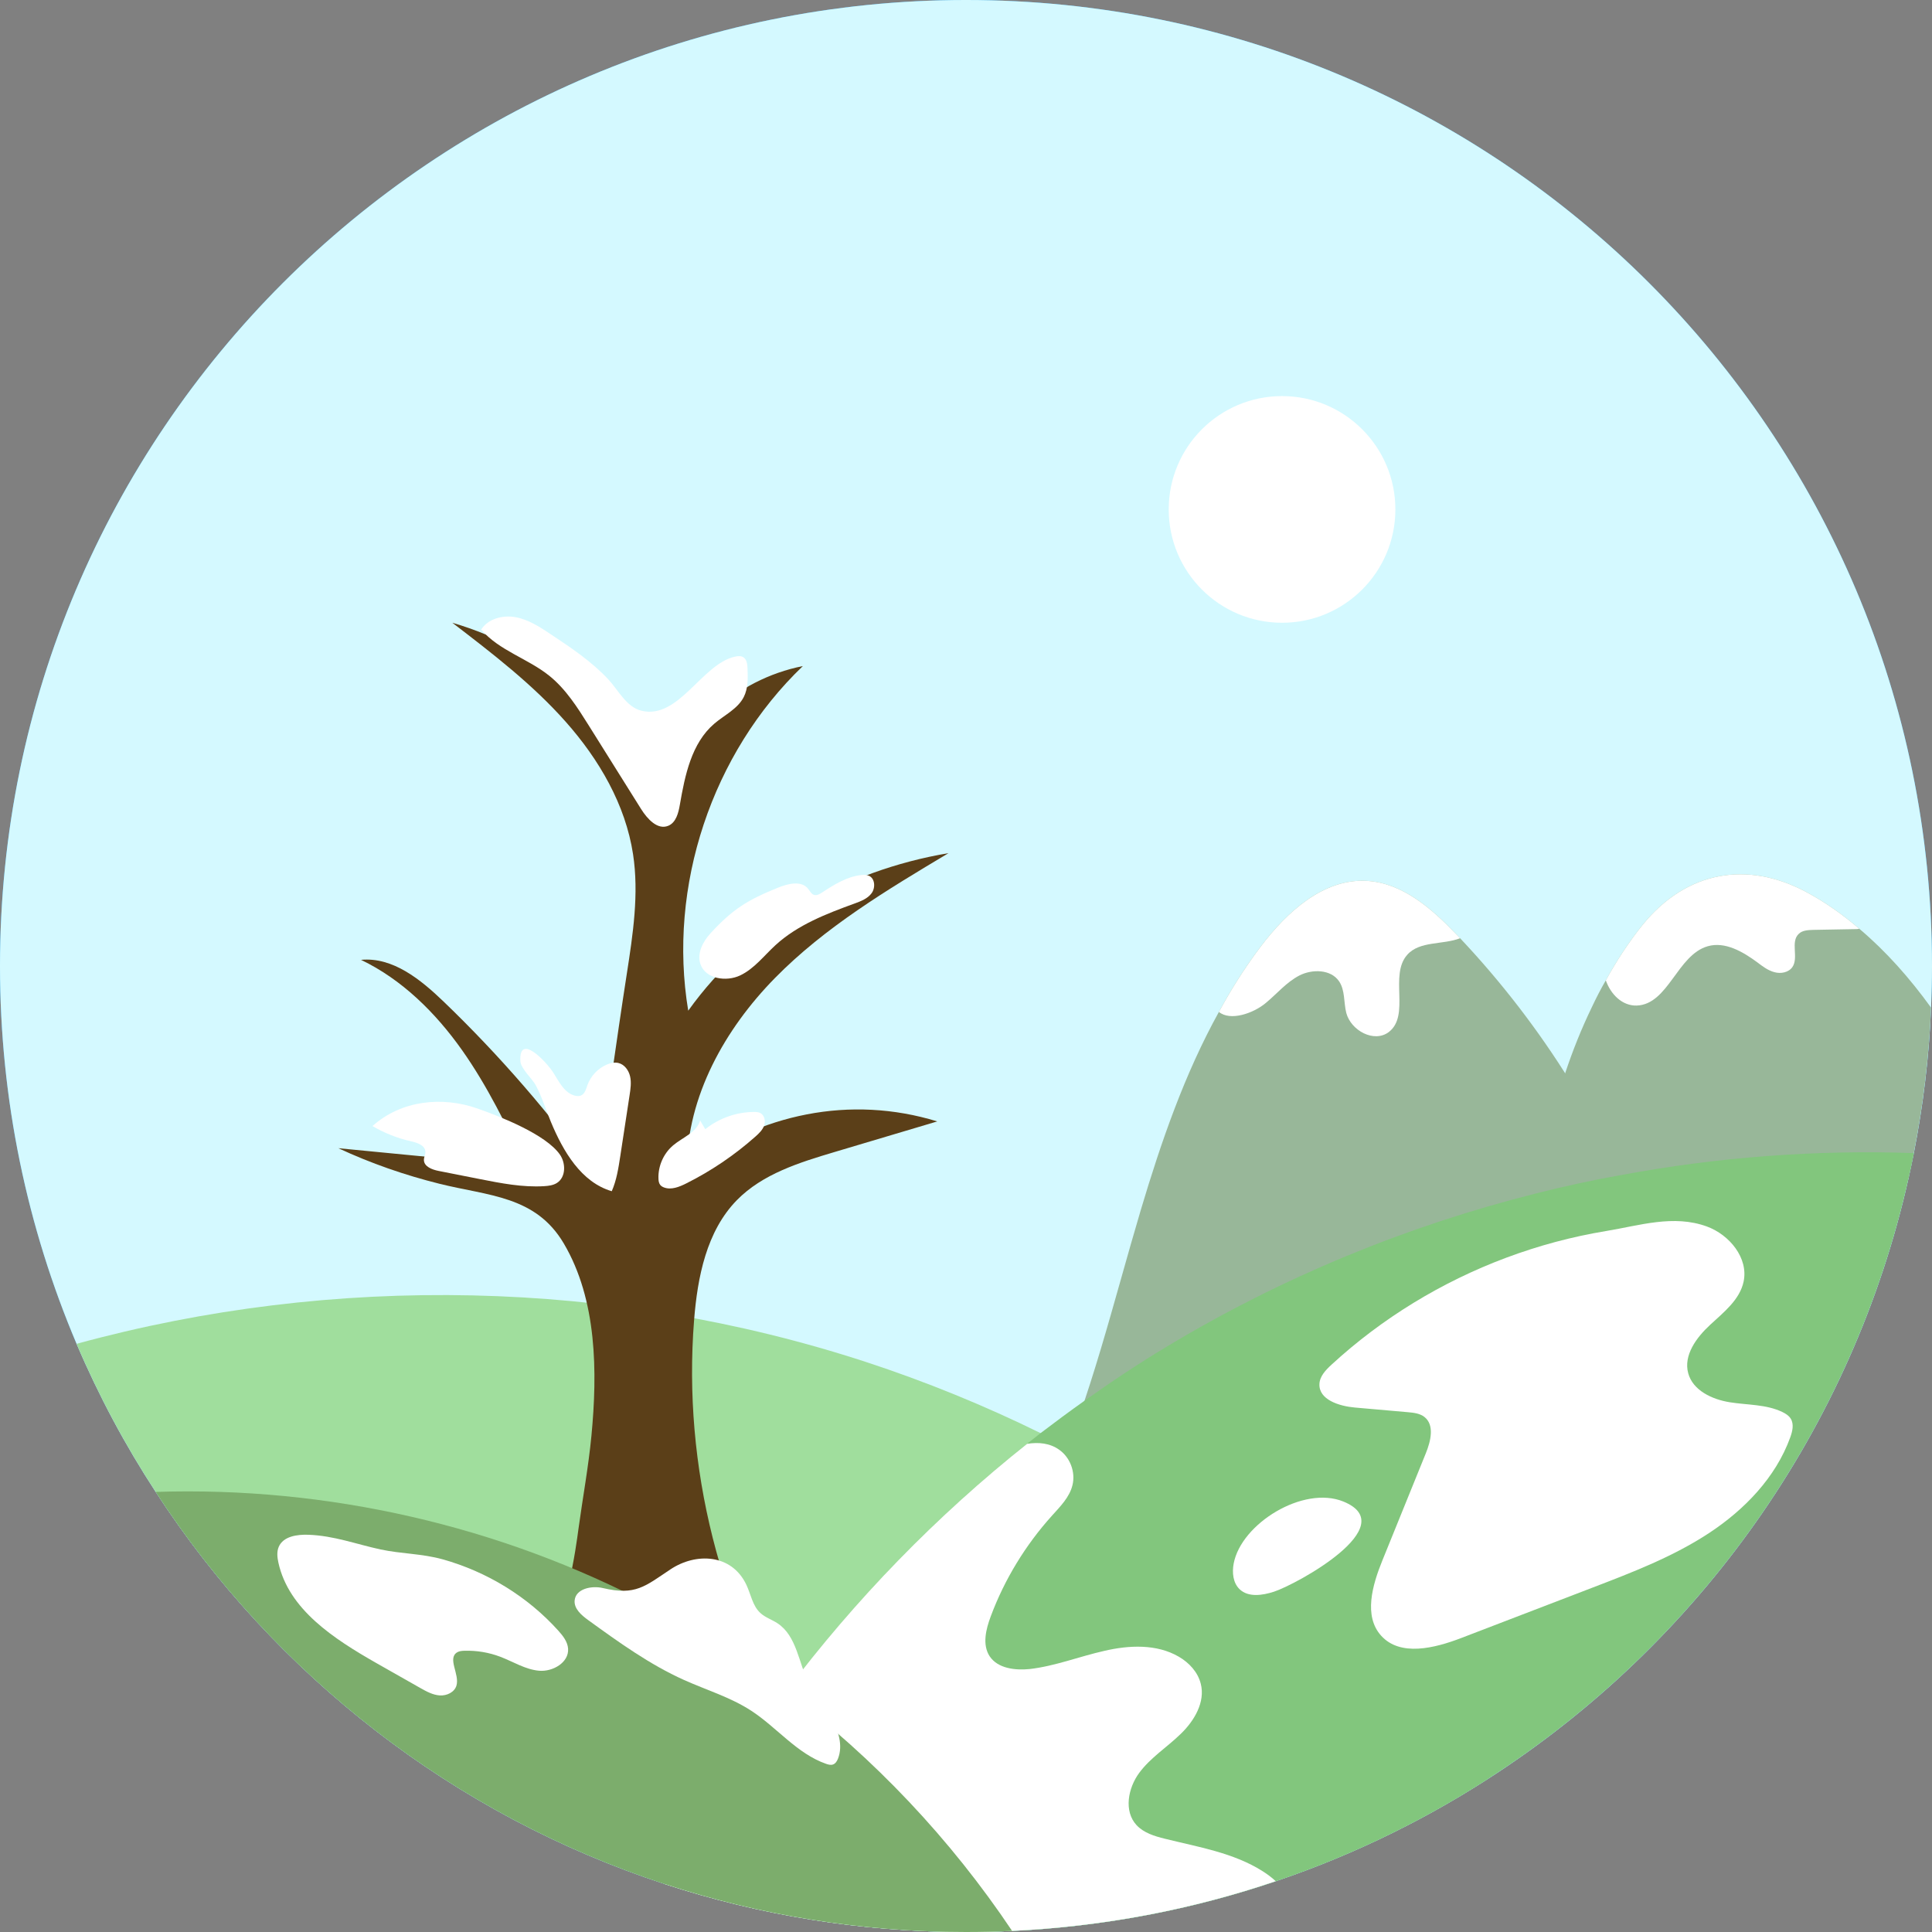 <?xml version="1.0" encoding="UTF-8" standalone="no"?>
<!-- Generator: Adobe Illustrator 27.5.0, SVG Export Plug-In . SVG Version: 6.00 Build 0)  -->

<svg
   version="1.1"
   x="0px"
   y="0px"
   viewBox="0 0 106.46 106.46"
   xml:space="preserve"
   id="svg20"
   sodipodi:docname="february.svg"
   width="106.46"
   height="106.46"
   inkscape:version="1.3.2 (091e20e, 2023-11-25, custom)"
   xmlns:inkscape="http://www.inkscape.org/namespaces/inkscape"
   xmlns:sodipodi="http://sodipodi.sourceforge.net/DTD/sodipodi-0.dtd"
   xmlns="http://www.w3.org/2000/svg"
   xmlns:svg="http://www.w3.org/2000/svg"><rect x="0" y="0" width="106.46" height="106.46" fill="#808080" stroke="none"/><defs
   id="defs20" /><sodipodi:namedview
   id="namedview20"
   pagecolor="#ffffff"
   bordercolor="#000000"
   borderopacity="0.25"
   inkscape:showpageshadow="2"
   inkscape:pageopacity="0.0"
   inkscape:pagecheckerboard="0"
   inkscape:deskcolor="#d1d1d1"
   inkscape:zoom="1.554"
   inkscape:cx="111.00386"
   inkscape:cy="229.40798"
   inkscape:window-width="1920"
   inkscape:window-height="991"
   inkscape:window-x="2391"
   inkscape:window-y="435"
   inkscape:window-maximized="1"
   inkscape:current-layer="svg20" />

<g
   id="OBJECTS"
   transform="translate(-138.934,-20.86)">
	
	<g
   id="g20">
		<path
   style="fill:#39b8ff"
   d="m 245.394,74.09 c 0,0.77 -0.02,1.53 -0.05,2.29 -0.11,2.73 -0.44,5.41 -0.95,8.02 -0.09,0.45 -0.18,0.89 -0.28,1.33 -3.1,13.9 -11.63,25.75 -23.26,33.2 -7.61,4.88 -16.55,7.88 -26.15,8.33 -0.84,0.04 -1.69,0.06 -2.54,0.06 -5.79,0 -11.37,-0.93 -16.59,-2.64 -11.64,-3.81 -21.51,-11.53 -28.06,-21.61 -1.68,-2.57 -3.14,-5.3 -4.36,-8.16 -2.71,-6.39 -4.22,-13.43 -4.22,-20.82 0,-29.4 23.83,-53.23 53.23,-53.23 29.4,0 53.23,23.83 53.23,53.23 z"
   id="path1" />
		<path
   style="fill:#d4f9ff"
   d="m 245.394,74.09 c 0,0.77 -0.02,1.53 -0.05,2.29 -0.11,2.73 -0.44,5.41 -0.95,8.02 -0.09,0.45 -0.18,0.89 -0.28,1.33 -3.1,13.9 -11.63,25.75 -23.26,33.2 -7.61,4.88 -16.55,7.88 -26.15,8.33 -0.84,0.04 -1.69,0.06 -2.54,0.06 -5.79,0 -11.37,-0.93 -16.59,-2.64 -11.64,-3.81 -21.51,-11.53 -28.06,-21.61 -1.68,-2.57 -3.14,-5.3 -4.36,-8.16 -2.71,-6.39 -4.22,-13.43 -4.22,-20.82 0,-29.4 23.83,-53.23 53.23,-53.23 29.4,0 53.23,23.83 53.23,53.23 z"
   id="path2" />
		<path
   style="fill:#a0de9d"
   d="m 220.854,118.93 c -7.61,4.88 -16.55,7.88 -26.15,8.33 -0.84,0.04 -1.69,0.06 -2.54,0.06 -5.79,0 -11.37,-0.93 -16.59,-2.64 -11.64,-3.81 -21.51,-11.53 -28.06,-21.61 -1.68,-2.57 -3.14,-5.3 -4.36,-8.16 14.18,-3.88 29.51,-3.57 43.5,1 3.29,1.08 6.51,2.39 9.62,3.92 0.51,0.24 1.02,0.5 1.52,0.76 0.51,0.26 1.02,0.54 1.53,0.82 8.16,4.46 15.51,10.43 21.53,17.52 z"
   id="path3" />
		<g
   id="g6">
			<g
   id="g5">
				<path
   style="fill:#98b799"
   d="m 229.83,89.38 c -5.57,0.94 -11.04,3.04 -16.27,5.17 -5.78,2.35 -11.2,5.16 -16.65,8.19 2.14,-4.89 3.37,-10.11 4.89,-15.22 1.12,-3.75 2.41,-7.49 4.3,-10.9 0.67,-1.24 1.43,-2.44 2.28,-3.57 1.45,-1.93 3.49,-3.8 5.89,-3.65 1.94,0.12 3.54,1.51 4.88,2.91 0.08,0.08 0.16,0.16 0.24,0.25 4.56,4.83 8.14,10.59 10.44,16.82 z"
   id="path4" />
				<path
   style="fill:#98b799"
   d="m 245.34,76.38 c -0.11,2.73 -0.44,5.41 -0.95,8.02 -0.09,0.45 -0.18,0.89 -0.28,1.33 -7.21,1.91 -14.4,3.92 -21.61,5.78 0.16,-0.04 0.3,-0.19 0.41,-0.42 0.52,-1.03 0.58,-3.63 0.67,-4.47 0.01,-0.06 0.01,-0.11 0.02,-0.15 0.32,-2.09 0.84,-4.31 1.58,-6.47 0.41,-1.24 0.9,-2.46 1.46,-3.62 0.24,-0.51 0.5,-1.02 0.78,-1.5 0.61,-1.11 1.29,-2.14 2.03,-3.06 2.42,-2.98 5.77,-3.54 9.01,-1.81 1.03,0.55 2.01,1.24 2.93,2.03 1.46,1.23 2.78,2.72 3.95,4.34 z"
   id="path5" />
			</g>
		</g>
		<path
   style="fill:#82c67d"
   d="m 244.394,84.4 c -0.09,0.45 -0.18,0.89 -0.28,1.33 -3.1,13.9 -11.63,25.75 -23.26,33.2 -7.61,4.88 -16.55,7.88 -26.15,8.33 -0.84,0.04 -1.69,0.06 -2.54,0.06 -5.79,0 -11.37,-0.93 -16.59,-2.64 1.91,-3.71 4.15,-7.27 6.67,-10.61 4.02,-5.34 8.75,-10.14 14.03,-14.24 0.8,-0.61 1.61,-1.21 2.43,-1.79 1.49,-1.06 3.01,-2.07 4.58,-3.01 6.3,-3.79 13.17,-6.62 20.3,-8.41 1.54,-0.39 3.1,-0.73 4.67,-1.01 h 0.01 c 5.31,-0.99 10.72,-1.4 16.13,-1.21 z"
   id="path6" />
		<path
   style="fill:#ffffff"
   d="m 209.23,124.52 c -4.59,1.56 -9.47,2.5 -14.53,2.74 -0.84,0.04 -1.69,0.06 -2.54,0.06 -5.79,0 -11.37,-0.93 -16.59,-2.64 1.91,-3.71 4.15,-7.27 6.67,-10.61 3.83,-5.09 8.31,-9.69 13.29,-13.65 0.63,-0.1 1.25,-0.04 1.76,0.32 0.61,0.42 0.92,1.24 0.74,1.96 -0.16,0.66 -0.67,1.17 -1.13,1.68 -1.45,1.61 -2.61,3.5 -3.37,5.54 -0.27,0.72 -0.48,1.57 -0.06,2.21 0.45,0.67 1.4,0.78 2.2,0.7 1.4,-0.16 2.73,-0.69 4.11,-1 1.37,-0.32 2.89,-0.39 4.11,0.32 0.57,0.33 1.05,0.85 1.21,1.49 0.26,1.01 -0.36,2.05 -1.11,2.77 -0.75,0.73 -1.66,1.3 -2.28,2.14 -0.62,0.84 -0.86,2.11 -0.15,2.88 0.4,0.43 0.99,0.61 1.56,0.75 1.85,0.46 3.78,0.77 5.39,1.79 0.25,0.16 0.5,0.34 0.72,0.55 z"
   id="path7" />
		<path
   style="fill:#ffffff"
   d="m 212.307,96.057 c -0.317,0.291 -0.648,0.634 -0.668,1.064 -0.041,0.868 1.087,1.223 1.953,1.299 0.971,0.085 1.943,0.171 2.914,0.256 0.324,0.029 0.668,0.065 0.922,0.266 0.563,0.446 0.344,1.333 0.074,1.999 -0.798,1.969 -1.597,3.938 -2.395,5.906 -0.55,1.356 -1.047,3.065 -0.064,4.149 1.052,1.161 2.941,0.688 4.404,0.127 2.424,-0.93 4.847,-1.86 7.271,-2.791 2.195,-0.842 4.408,-1.694 6.374,-2.984 1.965,-1.29 3.689,-3.07 4.49,-5.28 0.122,-0.336 0.216,-0.73 0.028,-1.034 -0.105,-0.169 -0.281,-0.28 -0.46,-0.366 -0.889,-0.429 -1.922,-0.382 -2.897,-0.538 -0.975,-0.155 -2.035,-0.649 -2.293,-1.601 -0.268,-0.99 0.452,-1.965 1.205,-2.662 0.753,-0.697 1.639,-1.387 1.849,-2.391 0.271,-1.297 -0.78,-2.575 -2.024,-3.031 -1.835,-0.672 -3.714,-0.054 -5.543,0.247 -1.883,0.31 -3.735,0.807 -5.523,1.476 -3.543,1.326 -6.834,3.328 -9.617,5.889 z"
   id="path8" />
		<path
   style="fill:#ffffff"
   d="m 206.913,107.02 c -0.093,0.497 -0.036,1.069 0.332,1.416 0.482,0.455 1.255,0.337 1.886,0.133 1.237,-0.4 7.139,-3.626 3.822,-4.971 -2.206,-0.895 -5.626,1.217 -6.04,3.422 z"
   id="path9" />
		<path
   style="fill:#5b3f18"
   d="m 176.777,85.22 c 0.025,-3.942 2.093,-7.649 4.854,-10.462 2.761,-2.813 6.186,-4.866 9.57,-6.887 -5.736,0.966 -10.952,3.954 -14.343,8.681 -1.14,-6.846 1.302,-14.189 6.316,-18.989 -3.712,0.738 -6.799,3.54 -7.706,7.214 -2.354,-4.594 -6.655,-8.151 -11.609,-9.601 2.197,1.684 4.409,3.382 6.245,5.453 1.837,2.071 3.295,4.564 3.713,7.3 0.334,2.187 -0.006,4.413 -0.345,6.599 -0.592,3.808 -1.075,7.449 -1.667,11.257 -2.503,-3.492 -5.327,-6.754 -8.424,-9.732 -1.267,-1.218 -2.804,-2.469 -4.554,-2.302 2.265,1.086 4.109,2.915 5.561,4.966 1.411,1.995 2.48,4.206 3.526,6.415 -3.445,-0.334 -6.891,-0.668 -10.336,-1.002 1.792,0.835 3.663,1.484 5.581,1.962 2.689,0.67 5.287,0.656 6.839,3.283 1.842,3.119 1.859,7.099 1.526,10.597 -0.163,1.708 -0.479,3.412 -0.71,5.101 -0.145,1.063 -0.673,5.189 -1.923,5.602 -1.032,0.34 -1.573,2.322 -0.813,3.098 0.653,0.667 1.711,0.643 2.644,0.616 4.181,-0.118 8.385,0.654 12.251,2.249 -4.357,-6.774 -6.425,-14.992 -5.794,-23.021 0.188,-2.387 0.685,-4.915 2.36,-6.626 1.414,-1.443 3.439,-2.072 5.375,-2.649 1.888,-0.563 3.777,-1.125 5.666,-1.688 -4.799,-1.473 -9.766,-0.417 -13.803,2.566 z"
   id="path10" />
		<path
   style="fill:#7cad6c"
   d="m 194.704,127.26 c -0.84,0.04 -1.69,0.06 -2.54,0.06 -5.79,0 -11.37,-0.93 -16.59,-2.64 -11.64,-3.81 -21.51,-11.53 -28.06,-21.61 9.45,-0.31 18.99,1.86 27.35,6.28 2.58,1.36 5.05,2.94 7.38,4.72 4.85,3.66 9.08,8.14 12.46,13.19 z"
   id="path11" />
		<circle
   style="fill:#ffffff"
   cx="209.579"
   cy="48.931"
   r="6.245"
   id="circle11" />
		<path
   style="fill:#ffffff"
   d="m 169.696,110.712 c 0.258,0.287 0.516,0.613 0.542,0.998 0.051,0.758 -0.84,1.278 -1.597,1.213 -0.757,-0.065 -1.425,-0.498 -2.135,-0.768 -0.632,-0.241 -1.313,-0.354 -1.989,-0.332 -0.134,0.004 -0.274,0.016 -0.389,0.084 -0.561,0.334 0.146,1.214 -0.043,1.839 -0.111,0.367 -0.536,0.563 -0.918,0.538 -0.382,-0.025 -0.731,-0.217 -1.065,-0.405 -0.817,-0.46 -1.633,-0.923 -2.447,-1.388 -2.303,-1.315 -4.813,-2.933 -5.38,-5.524 -0.063,-0.29 -0.098,-0.604 0.021,-0.876 0.25,-0.574 1.009,-0.683 1.635,-0.66 1.418,0.052 2.621,0.518 3.978,0.81 1.126,0.242 2.287,0.227 3.422,0.545 2.431,0.68 4.674,2.047 6.365,3.926 z"
   id="path12" />
		<path
   style="fill:#ffffff"
   d="m 180.058,108.18 c 0.251,0.527 0.341,1.159 0.768,1.556 0.273,0.254 0.645,0.37 0.956,0.576 1.059,0.701 1.16,2.185 1.72,3.325 0.338,0.688 0.861,1.267 1.25,1.929 0.388,0.661 0.638,1.477 0.362,2.192 -0.053,0.138 -0.137,0.28 -0.275,0.33 -0.124,0.045 -0.261,0.008 -0.385,-0.035 -1.601,-0.558 -2.707,-2.003 -4.128,-2.928 -1.136,-0.74 -2.457,-1.135 -3.694,-1.69 -1.9,-0.853 -3.603,-2.084 -5.29,-3.305 -0.372,-0.269 -0.786,-0.626 -0.743,-1.083 0.061,-0.641 0.931,-0.827 1.558,-0.679 1.799,0.424 2.321,-0.098 3.716,-1.027 1.414,-0.943 3.376,-0.86 4.185,0.839 z"
   id="path13" />
		<path
   style="fill:#ffffff"
   d="m 159.459,82.91 c 0.658,0.387 1.376,0.671 2.12,0.838 0.346,0.078 0.784,0.224 0.795,0.578 0.005,0.153 -0.082,0.298 -0.081,0.452 0.003,0.364 0.446,0.532 0.804,0.603 0.759,0.15 1.517,0.3 2.276,0.45 1.169,0.231 2.354,0.463 3.544,0.391 0.245,-0.015 0.5,-0.046 0.707,-0.178 0.494,-0.314 0.497,-1.081 0.163,-1.562 -0.77,-1.106 -3.244,-2.082 -4.54,-2.538 -1.95,-0.687 -4.206,-0.453 -5.788,0.966 z"
   id="path14" />
		<path
   style="fill:#ffffff"
   d="m 169.289,82.677 c 0.673,1.621 1.67,3.33 3.355,3.823 0.266,-0.608 0.369,-1.273 0.469,-1.929 0.171,-1.122 0.342,-2.244 0.514,-3.366 0.052,-0.342 0.104,-0.693 0.028,-1.03 -0.076,-0.337 -0.31,-0.662 -0.646,-0.741 -0.206,-0.048 -0.423,0 -0.618,0.08 -0.499,0.205 -0.904,0.629 -1.086,1.137 -0.078,0.219 -0.141,0.481 -0.354,0.574 -0.099,0.043 -0.213,0.038 -0.318,0.014 -0.577,-0.131 -0.881,-0.741 -1.193,-1.246 -0.382,-0.617 -1.928,-2.257 -1.83,-0.649 0.024,0.396 0.649,0.959 0.836,1.3 0.35,0.646 0.561,1.355 0.843,2.033 z"
   id="path15" />
		<path
   style="fill:#ffffff"
   d="m 181.807,69.773 c 0.548,-0.221 1.272,-0.403 1.649,0.051 0.105,0.126 0.179,0.299 0.336,0.349 0.15,0.047 0.306,-0.044 0.438,-0.13 0.667,-0.438 1.371,-0.879 2.164,-0.966 0.143,-0.016 0.294,-0.018 0.424,0.042 0.337,0.156 0.363,0.663 0.143,0.962 -0.22,0.299 -0.59,0.44 -0.939,0.567 -1.553,0.565 -3.139,1.177 -4.356,2.293 -0.632,0.579 -1.168,1.297 -1.942,1.666 -0.774,0.369 -1.909,0.194 -2.192,-0.615 -0.209,-0.599 0.136,-1.252 0.566,-1.718 1.21,-1.314 2.026,-1.822 3.709,-2.501 z"
   id="path16" />
		<path
   style="fill:#ffffff"
   d="m 177.796,83.083 c 0.753,-0.604 1.714,-0.945 2.679,-0.951 0.121,-0.001 0.247,0.005 0.355,0.06 0.232,0.12 0.298,0.44 0.212,0.687 -0.087,0.247 -0.285,0.435 -0.48,0.609 -1.152,1.023 -2.438,1.895 -3.816,2.584 -0.382,0.191 -0.825,0.372 -1.225,0.22 -0.082,-0.031 -0.162,-0.078 -0.214,-0.149 -0.068,-0.091 -0.084,-0.21 -0.089,-0.324 -0.031,-0.697 0.278,-1.402 0.814,-1.851 0.526,-0.441 1.295,-0.706 1.482,-1.366"
   id="path17" />
		<path
   style="fill:#ffffff"
   d="m 169.244,55.783 c -0.591,-0.393 -1.208,-0.789 -1.907,-0.915 -0.699,-0.126 -1.507,0.083 -1.888,0.683 0.982,1.157 2.567,1.593 3.749,2.543 0.916,0.735 1.556,1.75 2.18,2.745 0.961,1.535 1.923,3.069 2.884,4.604 0.339,0.541 0.903,1.164 1.494,0.921 0.427,-0.175 0.562,-0.703 0.64,-1.158 0.282,-1.629 0.641,-3.393 1.897,-4.468 0.561,-0.48 1.292,-0.814 1.626,-1.472 0.243,-0.479 0.227,-1.042 0.206,-1.579 -0.009,-0.228 -0.039,-0.492 -0.232,-0.612 -0.134,-0.083 -0.306,-0.066 -0.46,-0.032 -1.836,0.409 -3.1,3.484 -5.158,2.979 -0.822,-0.202 -1.273,-1.135 -1.806,-1.71 -0.929,-1.003 -2.09,-1.775 -3.225,-2.529 z"
   id="path18" />
		<path
   style="fill:#ffffff"
   d="m 216.48,73.47 c -1.01,1.13 0.18,3.34 -1.02,4.26 -0.81,0.61 -2.08,-0.08 -2.34,-1.05 -0.15,-0.59 -0.06,-1.25 -0.4,-1.75 -0.45,-0.66 -1.47,-0.68 -2.18,-0.32 -0.72,0.37 -1.24,1.01 -1.86,1.52 -0.68,0.57 -1.95,1.01 -2.58,0.49 0.67,-1.24 1.43,-2.44 2.28,-3.57 1.45,-1.93 3.49,-3.8 5.89,-3.65 1.94,0.12 3.54,1.51 4.88,2.91 0.08,0.08 0.16,0.16 0.24,0.25 -0.95,0.37 -2.23,0.14 -2.91,0.91 z"
   id="path19" />
		<path
   style="fill:#ffffff"
   d="m 241.39,72.04 c -0.11,0.02 -0.23,0.02 -0.35,0.02 -0.73,0.01 -1.46,0.03 -2.19,0.04 -0.28,0.01 -0.6,0.02 -0.8,0.22 -0.47,0.44 0.01,1.31 -0.35,1.83 -0.21,0.3 -0.64,0.38 -0.99,0.28 -0.35,-0.09 -0.65,-0.32 -0.94,-0.54 -0.8,-0.59 -1.78,-1.16 -2.73,-0.89 -1.69,0.48 -2.17,3.21 -3.92,3.27 -0.8,0.02 -1.43,-0.62 -1.7,-1.39 0.61,-1.11 1.29,-2.14 2.03,-3.06 2.42,-2.98 5.77,-3.54 9.01,-1.81 1.03,0.55 2.01,1.24 2.93,2.03 z"
   id="path20" />
	</g>
	
</g>
</svg>
